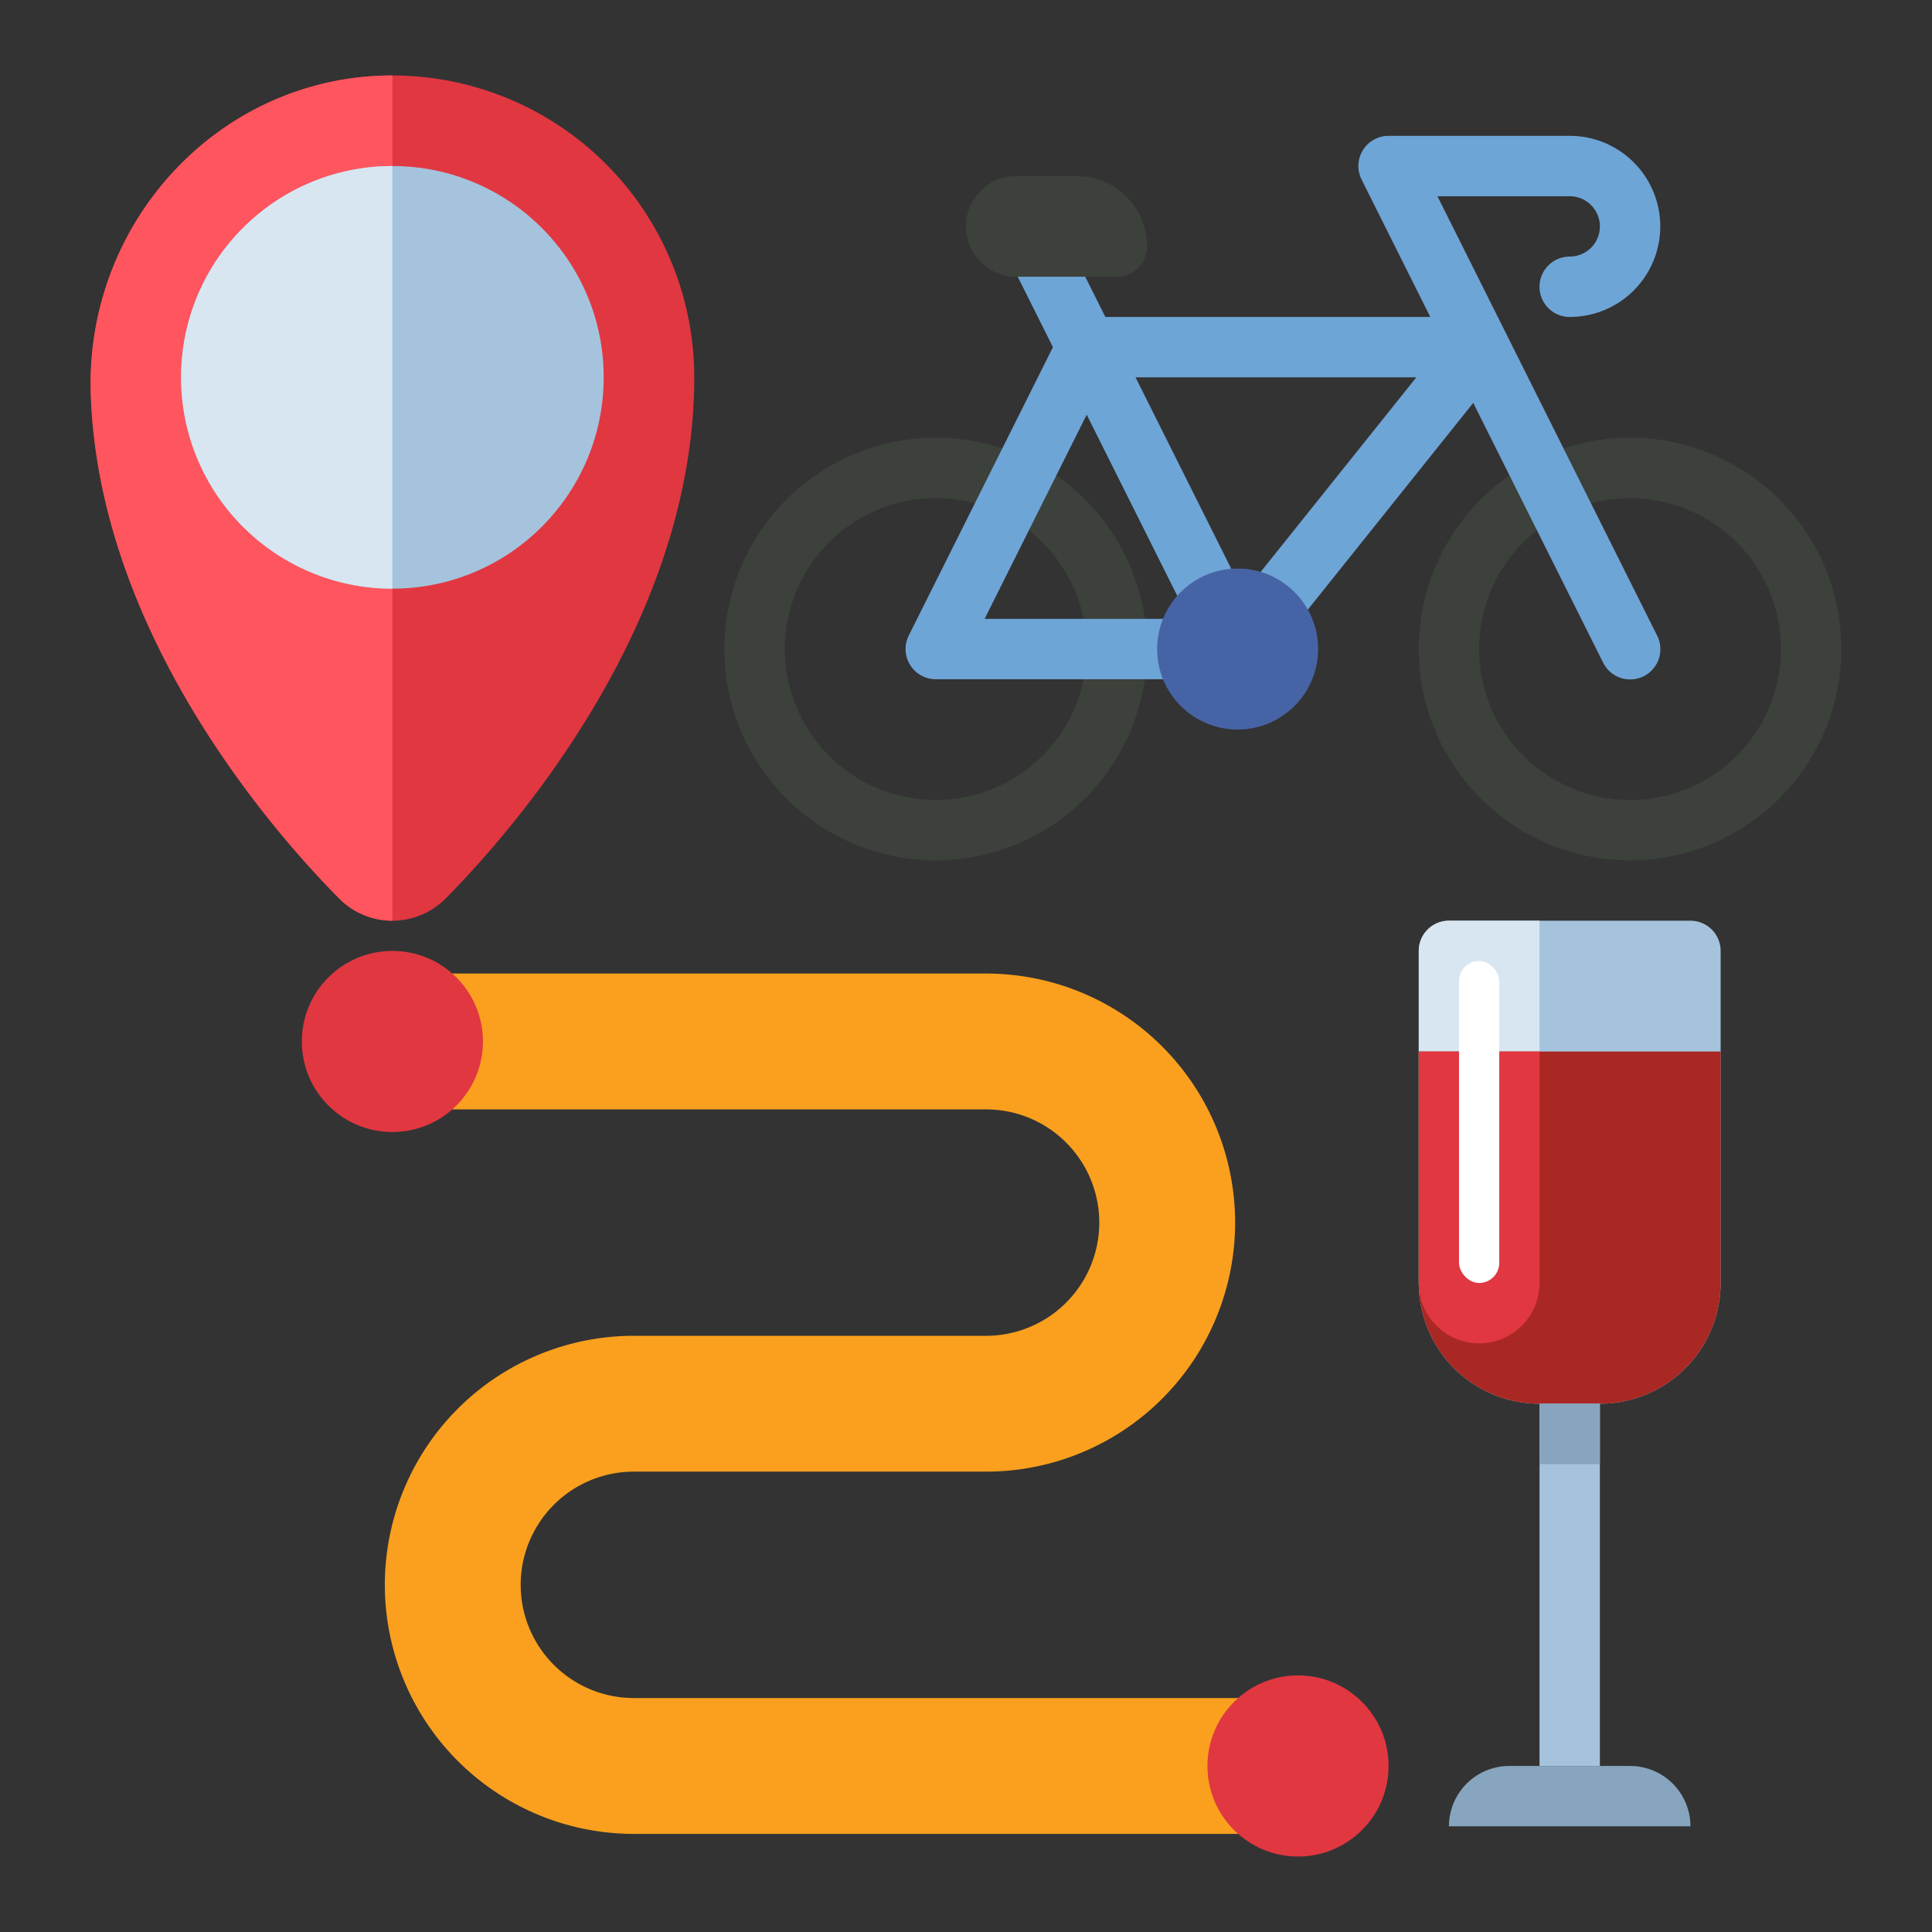 <svg xmlns="http://www.w3.org/2000/svg" viewBox="0 0 512 512"><rect x="0" y="0" width="512" height="512" fill="#333333" stroke="none"/><title>80 Winery Icons - Expanded</title><path d="M247.987,228a56,56,0,1,1,56-56A56.063,56.063,0,0,1,247.987,228Zm0-96a40,40,0,1,0,40,40A40.045,40.045,0,0,0,247.987,132Z" fill="#3c413c"/><path d="M431.987,228a56,56,0,1,1,56-56A56.063,56.063,0,0,1,431.987,228Zm0-96a40,40,0,1,0,40,40A40.045,40.045,0,0,0,431.987,132Z" fill="#3c413c"/><path d="M380.931,52h35.056a8,8,0,0,1,0,16,8,8,0,0,0,0,16,24,24,0,0,0,0-48h-48a8,8,0,0,0-7.155,11.578L379.043,84H292.931L279.142,56.422a8,8,0,0,0-14.31,7.156L279.043,92l-38.211,76.422A8,8,0,0,0,247.987,180h80a8,8,0,0,0,6.247-3l56.19-70.237,34.408,68.817a8,8,0,1,0,14.31-7.156Zm-92.944,57.889L315.043,164H260.931Zm41.564,47.35L300.931,100h74.411Z" fill="#6ea5d7"/><circle cx="327.987" cy="172" r="21.333" fill="#4664a5"/><path d="M269.32,46.667h16a18.667,18.667,0,0,1,18.667,18.667v0a8,8,0,0,1-8,8H269.32A13.333,13.333,0,0,1,255.987,60v0A13.333,13.333,0,0,1,269.32,46.667Z" fill="#3c413c"/><path d="M343.987,486h-176a66,66,0,1,1,0-132H261.32a30,30,0,0,0,0-60H103.987V258H261.32a66,66,0,0,1,0,132H167.987a30,30,0,1,0,0,60h176Z" fill="#faa01e"/><path d="M383.987,244h64a8,8,0,0,1,8,8v88a32,32,0,0,1-32,32h-16a32,32,0,0,1-32-32V252a8,8,0,0,1,8-8Z" fill="#a5c3dc"/><path d="M383.987,244h24a0,0,0,0,1,0,0v96a16,16,0,0,1-16,16h0a16,16,0,0,1-16-16V252A8,8,0,0,1,383.987,244Z" fill="#d7e6f0"/><path d="M375.987,278.667h80a0,0,0,0,1,0,0V340a32,32,0,0,1-32,32h-16a32,32,0,0,1-32-32V278.667A0,0,0,0,1,375.987,278.667Z" fill="#aa2823"/><rect x="407.987" y="372" width="16" height="96" fill="#a5c3dc"/><rect x="407.987" y="372" width="16" height="16" fill="#87a5be"/><path d="M399.987,468h32a16,16,0,0,1,16,16v0a0,0,0,0,1,0,0h-64a0,0,0,0,1,0,0v0A16,16,0,0,1,399.987,468Z" fill="#87a5be"/><path d="M375.987,278.667h32a0,0,0,0,1,0,0V340a16,16,0,0,1-16,16h0a16,16,0,0,1-16-16V278.667A0,0,0,0,1,375.987,278.667Z" fill="#e13741"/><rect x="386.654" y="254.667" width="10.667" height="85.333" rx="5.333" ry="5.333" fill="#fff"/><circle cx="103.987" cy="276" r="24" fill="#e13741"/><circle cx="343.987" cy="468" r="24" fill="#e13741"/><path d="M104.961,20.006c-46.03-.549-82.391,38.328-80.9,84.337C26.119,168.082,72.89,220.95,89.885,238.117a19.837,19.837,0,0,0,14.1,5.883h0a19.844,19.844,0,0,0,14.107-5.888c17.384-17.561,65.893-72.447,65.893-138.112A80,80,0,0,0,104.961,20.006Z" fill="#e13741"/><path d="M103.987,20V244a19.857,19.857,0,0,1-14.1-5.88c-17-17.17-63.77-70.04-65.83-133.78C22.577,58.66,58.417,20.01,103.987,20Z" fill="#ff555f"/><circle cx="103.987" cy="100" r="56" fill="#a5c3dc"/><path d="M103.987,44V156a56,56,0,1,1,0-112Z" fill="#d7e6f0"/></svg>